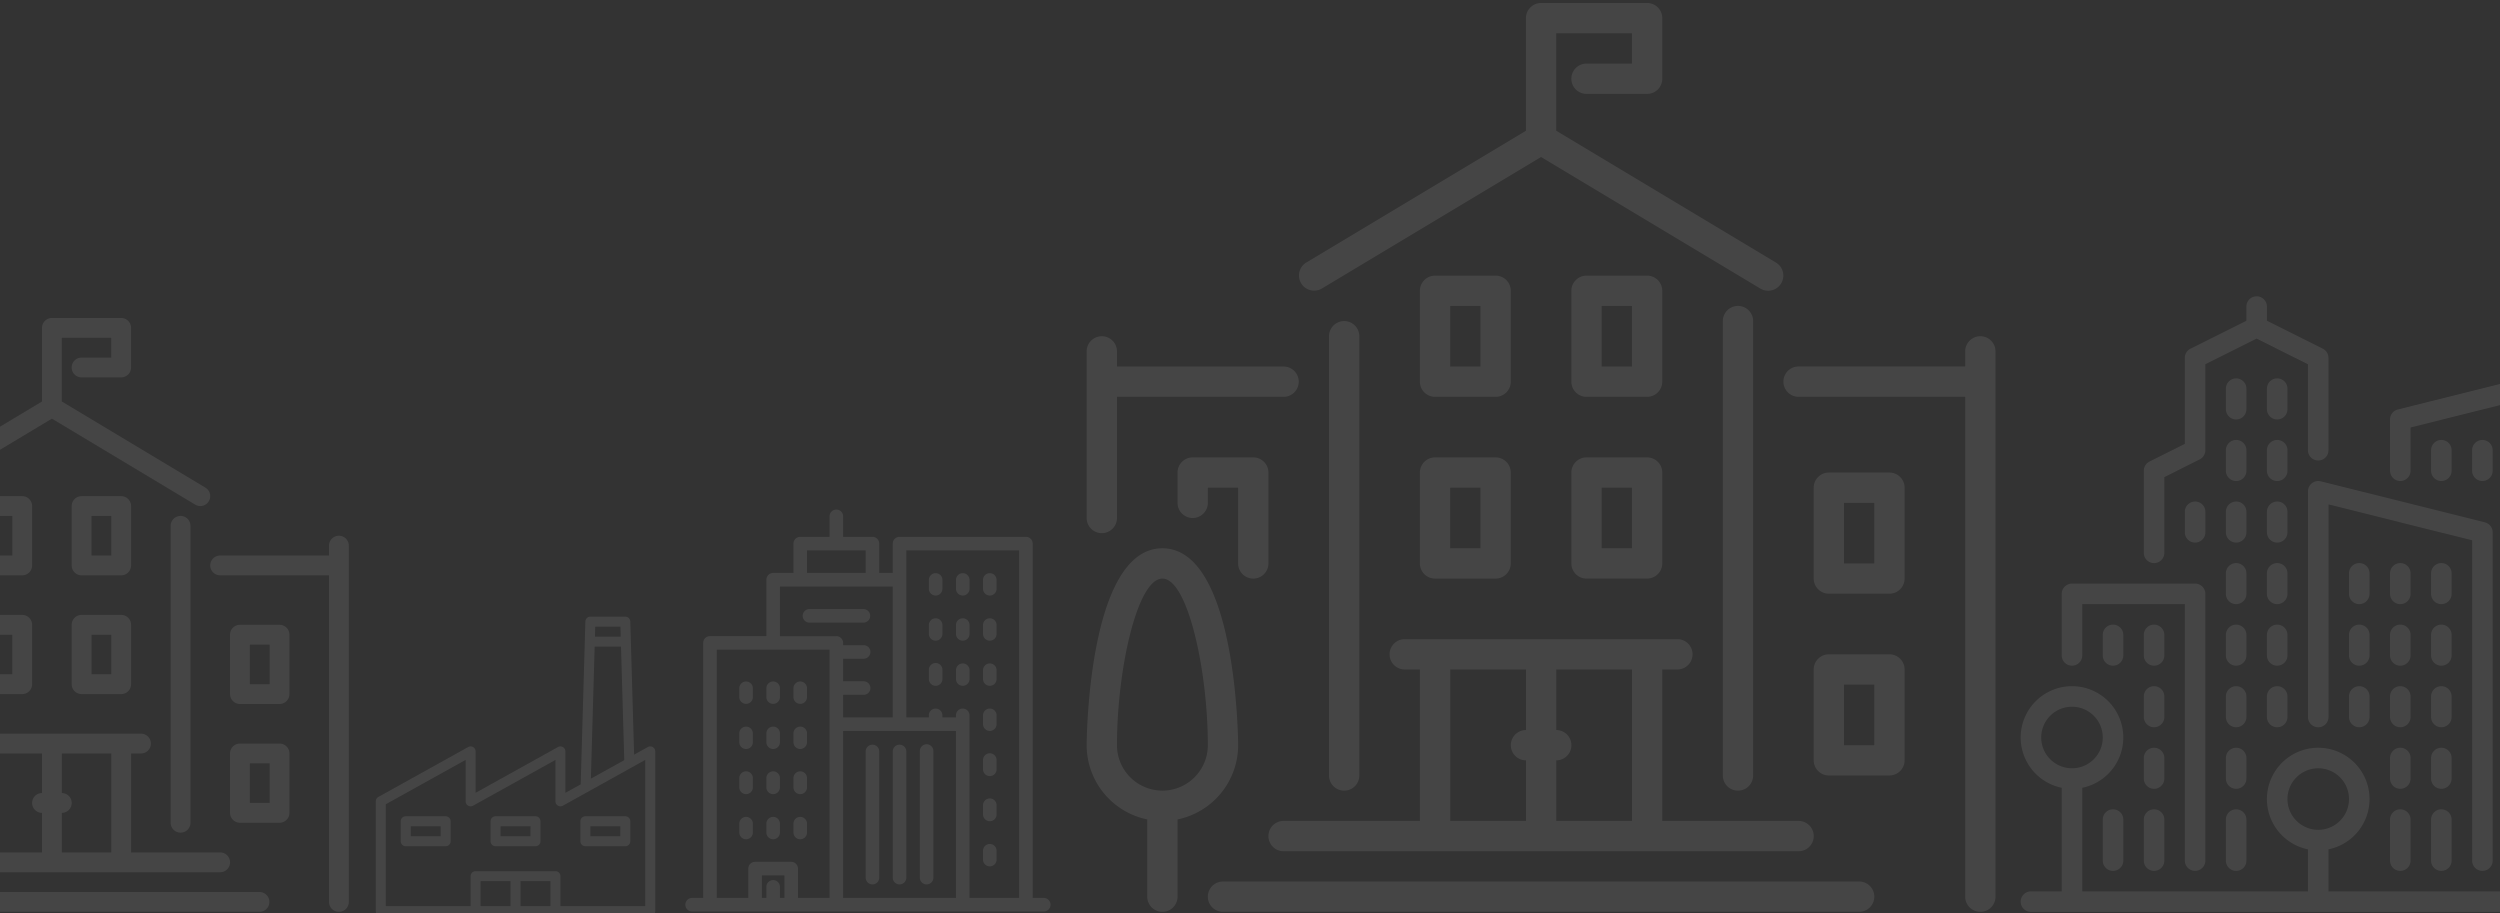 <svg xmlns="http://www.w3.org/2000/svg" xmlns:xlink="http://www.w3.org/1999/xlink" width="375" height="137" viewBox="0 0 375 137">
  <rect x="0" y="0" width="375" height="137" fill="#333333" stroke="none"/>
  <defs>
    <clipPath id="clip-path">
      <rect id="Rectangle_1696" data-name="Rectangle 1696" width="375" height="137" transform="translate(0 619)" fill="#fff" stroke="#707070" stroke-width="1"/>
    </clipPath>
  </defs>
  <g id="mask" transform="translate(0 -619)" clip-path="url(#clip-path)">
    <g id="Group_303" data-name="Group 303" transform="translate(3 89)">
      <g id="university" transform="translate(160 530.45)" opacity="0.09">
        <g id="Group_302" data-name="Group 302" transform="translate(0)">
          <g id="Group_301" data-name="Group 301">
            <path id="Path_861" data-name="Path 861" d="M187.733,271.9A2.273,2.273,0,0,0,190,274.176h9.088a2.273,2.273,0,0,0,2.272-2.272V258.272A2.273,2.273,0,0,0,199.093,256h-9.088a2.273,2.273,0,0,0-2.272,2.272V271.9Zm4.544-11.36h4.544v9.088h-4.544Z" transform="translate(-137.748 -187.839)" fill="#fff"/>
            <path id="Path_862" data-name="Path 862" d="M190.006,171.777h9.088a2.273,2.273,0,0,0,2.272-2.272V155.873a2.273,2.273,0,0,0-2.272-2.272h-9.088a2.273,2.273,0,0,0-2.272,2.272v13.632A2.272,2.272,0,0,0,190.006,171.777Zm2.272-13.632h4.544v9.088h-4.544Z" transform="translate(-137.749 -112.704)" fill="#fff"/>
            <path id="Path_863" data-name="Path 863" d="M122.909,42.844,155.819,23.1,188.73,42.844a2.272,2.272,0,0,0,2.34-3.895L158.091,19.162V4.544h11.36V9.088h-6.816a2.272,2.272,0,1,0,0,4.544h9.088A2.273,2.273,0,0,0,174,11.36V2.272A2.273,2.273,0,0,0,171.723,0h-15.9a2.273,2.273,0,0,0-2.272,2.272v16.89L120.568,38.95a2.272,2.272,0,0,0,2.34,3.894Z" transform="translate(-87.658)" fill="#fff"/>
            <path id="Path_864" data-name="Path 864" d="M62.56,274.177a2.273,2.273,0,0,0,2.272-2.272V258.273A2.273,2.273,0,0,0,62.56,256H53.472a2.273,2.273,0,0,0-2.272,2.272v4.544a2.272,2.272,0,0,0,4.544,0v-2.272h4.544v11.36A2.273,2.273,0,0,0,62.56,274.177Z" transform="translate(-37.568 -187.839)" fill="#fff"/>
            <path id="Path_865" data-name="Path 865" d="M141.078,247.361V181.472a2.272,2.272,0,1,0-4.544,0v65.889a2.272,2.272,0,0,0,4.544,0Z" transform="translate(-100.181 -131.487)" fill="#fff"/>
            <path id="Path_866" data-name="Path 866" d="M104.672,390.21h77.25a2.272,2.272,0,1,0,0-4.544H161.473v-22.72h2.272a2.272,2.272,0,1,0,0-4.544h-40.9a2.272,2.272,0,1,0,0,4.544h2.272v22.72H104.672a2.272,2.272,0,0,0,0,4.544Zm40.9-13.632a2.272,2.272,0,1,0,0-4.544v-9.088h11.36v22.72h-11.36Zm-15.9-13.632h11.36v9.088a2.272,2.272,0,1,0,0,4.544v9.088h-11.36Z" transform="translate(-75.135 -262.976)" fill="#fff"/>
            <path id="Path_867" data-name="Path 867" d="M420.961,366.933h-9.088A2.273,2.273,0,0,0,409.6,369.2v13.632a2.273,2.273,0,0,0,2.272,2.272h9.088a2.273,2.273,0,0,0,2.272-2.272V369.2A2.273,2.273,0,0,0,420.961,366.933Zm-2.272,13.632h-4.544v-9.088h4.544Z" transform="translate(-300.543 -269.235)" fill="#fff"/>
            <path id="Path_868" data-name="Path 868" d="M420.961,264.533h-9.088A2.273,2.273,0,0,0,409.6,266.8v13.632a2.273,2.273,0,0,0,2.272,2.272h9.088a2.273,2.273,0,0,0,2.272-2.272V266.8A2.273,2.273,0,0,0,420.961,264.533Zm-2.272,13.632h-4.544v-9.088h4.544Z" transform="translate(-300.543 -194.1)" fill="#fff"/>
            <path id="Path_869" data-name="Path 869" d="M165.965,494.933H70.539a2.272,2.272,0,0,0,0,4.544h95.426a2.272,2.272,0,0,0,0-4.544Z" transform="translate(-50.091 -363.154)" fill="#fff"/>
            <path id="Path_870" data-name="Path 870" d="M422.071,187.733A2.273,2.273,0,0,0,419.8,190v2.272H394.806a2.272,2.272,0,0,0,0,4.544H419.8V271.8a2.272,2.272,0,0,0,4.544,0V190A2.273,2.273,0,0,0,422.071,187.733Z" transform="translate(-288.02 -137.748)" fill="#fff"/>
            <path id="Path_871" data-name="Path 871" d="M273.067,271.9a2.273,2.273,0,0,0,2.272,2.272h9.088A2.273,2.273,0,0,0,286.7,271.9V258.272A2.273,2.273,0,0,0,284.427,256h-9.088a2.273,2.273,0,0,0-2.272,2.272Zm4.544-11.36h4.544v9.088h-4.544Z" transform="translate(-200.361 -187.839)" fill="#fff"/>
            <path id="Path_872" data-name="Path 872" d="M22.72,336.737c0-.3-.129-29.537-11.36-29.537S0,336.441,0,336.737a11.38,11.38,0,0,0,9.088,11.131v11.59a2.272,2.272,0,0,0,4.544,0v-11.59A11.38,11.38,0,0,0,22.72,336.737Zm-11.36,6.816a6.825,6.825,0,0,1-6.816-6.816c0-11.319,3.04-24.993,6.816-24.993s6.816,13.673,6.816,24.993A6.825,6.825,0,0,1,11.36,343.553Z" transform="translate(0 -225.406)" fill="#fff"/>
            <path id="Path_873" data-name="Path 873" d="M362.945,241.1V172.939a2.272,2.272,0,0,0-4.544,0V241.1a2.272,2.272,0,0,0,4.544,0Z" transform="translate(-262.975 -125.226)" fill="#fff"/>
            <path id="Path_874" data-name="Path 874" d="M275.339,171.777h9.088a2.273,2.273,0,0,0,2.272-2.272V155.873a2.273,2.273,0,0,0-2.272-2.272h-9.088a2.273,2.273,0,0,0-2.272,2.272v13.632A2.273,2.273,0,0,0,275.339,171.777Zm2.272-13.632h4.544v9.088h-4.544Z" transform="translate(-200.361 -112.704)" fill="#fff"/>
            <path id="Path_875" data-name="Path 875" d="M2.272,217.271A2.273,2.273,0,0,0,4.544,215V196.823H29.537a2.272,2.272,0,1,0,0-4.544H4.544v-2.272a2.272,2.272,0,0,0-4.544,0V215A2.273,2.273,0,0,0,2.272,217.271Z" transform="translate(0 -137.749)" fill="#fff"/>
          </g>
        </g>
      </g>
      <g id="university-2" data-name="university" transform="translate(-39.749 577.701)" opacity="0.09">
        <g id="Group_302-2" data-name="Group 302" transform="translate(0)">
          <g id="Group_301-2" data-name="Group 301">
            <path id="Path_861-2" data-name="Path 861" d="M187.733,266.392a1.485,1.485,0,0,0,1.484,1.484h5.938a1.485,1.485,0,0,0,1.484-1.484v-8.907A1.485,1.485,0,0,0,195.156,256h-5.938a1.485,1.485,0,0,0-1.484,1.484v8.907Zm2.969-7.423h2.969v5.938H190.7Z" transform="translate(-155.073 -211.464)" fill="#fff"/>
            <path id="Path_862-2" data-name="Path 862" d="M189.219,165.477h5.938a1.485,1.485,0,0,0,1.484-1.484v-8.907a1.485,1.485,0,0,0-1.484-1.484h-5.938a1.485,1.485,0,0,0-1.484,1.484v8.907A1.485,1.485,0,0,0,189.219,165.477Zm1.484-8.907h2.969v5.938H190.7Z" transform="translate(-155.074 -126.879)" fill="#fff"/>
            <path id="Path_863-2" data-name="Path 863" d="M121.715,27.994l21.5-12.9,21.5,12.9a1.484,1.484,0,0,0,1.529-2.545L144.7,12.52V2.969h7.423V5.938h-4.454a1.484,1.484,0,0,0,0,2.969h5.938a1.485,1.485,0,0,0,1.484-1.484V1.484A1.485,1.485,0,0,0,153.61,0H143.219a1.485,1.485,0,0,0-1.484,1.484V12.52L120.186,25.449a1.484,1.484,0,0,0,1.529,2.544Z" transform="translate(-98.683)" fill="#fff"/>
            <path id="Path_864-2" data-name="Path 864" d="M58.623,267.877a1.485,1.485,0,0,0,1.484-1.484v-8.907A1.485,1.485,0,0,0,58.623,256H52.684a1.485,1.485,0,0,0-1.484,1.484v2.969a1.484,1.484,0,0,0,2.969,0V258.97h2.969v7.423A1.485,1.485,0,0,0,58.623,267.877Z" transform="translate(-42.293 -211.465)" fill="#fff"/>
            <path id="Path_865-2" data-name="Path 865" d="M139.5,223.736V180.685a1.484,1.484,0,1,0-2.969,0v43.051a1.484,1.484,0,0,0,2.969,0Z" transform="translate(-112.781 -148.025)" fill="#fff"/>
            <path id="Path_866-2" data-name="Path 866" d="M103.884,379.185h50.474a1.484,1.484,0,1,0,0-2.969H141V361.371h1.484a1.484,1.484,0,0,0,0-2.969H115.761a1.484,1.484,0,1,0,0,2.969h1.484v14.845H103.884a1.485,1.485,0,0,0,0,2.969Zm26.722-8.907a1.484,1.484,0,1,0,0-2.969v-5.938h7.423v14.845h-7.423Zm-10.392-8.907h7.423v5.938a1.484,1.484,0,1,0,0,2.969v5.938h-7.423Z" transform="translate(-84.586 -296.051)" fill="#fff"/>
            <path id="Path_867-2" data-name="Path 867" d="M417.023,366.933h-5.938a1.485,1.485,0,0,0-1.484,1.484v8.907a1.485,1.485,0,0,0,1.484,1.484h5.938a1.485,1.485,0,0,0,1.485-1.484v-8.907A1.485,1.485,0,0,0,417.023,366.933Zm-1.484,8.907H412.57V369.9h2.969Z" transform="translate(-338.344 -303.098)" fill="#fff"/>
            <path id="Path_868-2" data-name="Path 868" d="M417.023,264.533h-5.938a1.485,1.485,0,0,0-1.484,1.484v8.907a1.485,1.485,0,0,0,1.484,1.484h5.938a1.485,1.485,0,0,0,1.485-1.484v-8.907A1.485,1.485,0,0,0,417.023,264.533Zm-1.484,8.907H412.57V267.5h2.969Z" transform="translate(-338.344 -218.513)" fill="#fff"/>
            <path id="Path_869-2" data-name="Path 869" d="M132.1,494.933H69.751a1.485,1.485,0,0,0,0,2.969H132.1a1.485,1.485,0,0,0,0-2.969Z" transform="translate(-56.391 -408.83)" fill="#fff"/>
            <path id="Path_870-2" data-name="Path 870" d="M411.833,187.733a1.485,1.485,0,0,0-1.485,1.484V190.7h-16.33a1.484,1.484,0,0,0,0,2.969h16.33V242.66a1.484,1.484,0,0,0,2.969,0V189.217A1.485,1.485,0,0,0,411.833,187.733Z" transform="translate(-324.246 -155.073)" fill="#fff"/>
            <path id="Path_871-2" data-name="Path 871" d="M273.067,266.392a1.485,1.485,0,0,0,1.484,1.484h5.938a1.485,1.485,0,0,0,1.484-1.484v-8.907A1.485,1.485,0,0,0,280.489,256h-5.938a1.485,1.485,0,0,0-1.484,1.484Zm2.969-7.423h2.969v5.938h-2.969Z" transform="translate(-225.562 -211.464)" fill="#fff"/>
            <path id="Path_872-2" data-name="Path 872" d="M14.845,326.5c0-.193-.085-19.3-7.423-19.3S0,326.306,0,326.5a7.435,7.435,0,0,0,5.938,7.273v7.573a1.484,1.484,0,0,0,2.969,0v-7.573A7.435,7.435,0,0,0,14.845,326.5Zm-7.423,4.454A4.459,4.459,0,0,1,2.969,326.5c0-7.4,1.986-16.33,4.454-16.33s4.454,8.934,4.454,16.33A4.459,4.459,0,0,1,7.423,330.952Z" transform="translate(0 -253.757)" fill="#fff"/>
            <path id="Path_873-2" data-name="Path 873" d="M361.37,216.687V172.151a1.484,1.484,0,0,0-2.969,0v44.536a1.484,1.484,0,0,0,2.969,0Z" transform="translate(-296.051 -140.976)" fill="#fff"/>
            <path id="Path_874-2" data-name="Path 874" d="M274.551,165.477h5.938a1.485,1.485,0,0,0,1.484-1.484v-8.907a1.485,1.485,0,0,0-1.484-1.484h-5.938a1.485,1.485,0,0,0-1.484,1.484v8.907A1.485,1.485,0,0,0,274.551,165.477Zm1.484-8.907h2.969v5.938h-2.969Z" transform="translate(-225.562 -126.879)" fill="#fff"/>
            <path id="Path_875-2" data-name="Path 875" d="M1.484,207.034a1.485,1.485,0,0,0,1.484-1.484V193.673H19.3a1.484,1.484,0,0,0,0-2.969H2.969v-1.484a1.485,1.485,0,0,0-2.969,0v16.33A1.485,1.485,0,0,0,1.484,207.034Z" transform="translate(0 -155.075)" fill="#fff"/>
          </g>
        </g>
      </g>
      <g id="cityscape" transform="translate(300.104 574.449)" opacity="0.09">
        <g id="Group_290" data-name="Group 290" transform="translate(0)">
          <g id="Group_289" data-name="Group 289">
            <path id="Path_780" data-name="Path 780" d="M310.279,325.806a1.539,1.539,0,1,0-3.078,0v3.078a1.539,1.539,0,1,0,3.078,0Z" transform="translate(-251.798 -265.786)" fill="#fff"/>
            <path id="Path_781" data-name="Path 781" d="M308.739,426.667a1.54,1.54,0,0,0-1.539,1.539v6.156a1.539,1.539,0,0,0,3.078,0v-6.156A1.539,1.539,0,0,0,308.739,426.667Z" transform="translate(-251.797 -349.718)" fill="#fff"/>
            <path id="Path_782" data-name="Path 782" d="M344.412,223.406a1.539,1.539,0,0,0-3.078,0v3.078a1.539,1.539,0,1,0,3.078,0Z" transform="translate(-279.775 -181.853)" fill="#fff"/>
            <path id="Path_783" data-name="Path 783" d="M310.279,274.606a1.539,1.539,0,1,0-3.078,0v3.078a1.539,1.539,0,1,0,3.078,0Z" transform="translate(-251.798 -223.82)" fill="#fff"/>
            <path id="Path_784" data-name="Path 784" d="M310.278,377.006a1.539,1.539,0,0,0-3.078,0v3.078a1.539,1.539,0,0,0,3.078,0v-3.078Z" transform="translate(-251.797 -307.752)" fill="#fff"/>
            <path id="Path_785" data-name="Path 785" d="M344.412,274.606a1.539,1.539,0,1,0-3.078,0v3.078a1.539,1.539,0,1,0,3.078,0Z" transform="translate(-279.775 -223.82)" fill="#fff"/>
            <path id="Path_786" data-name="Path 786" d="M276.145,223.406a1.539,1.539,0,0,0-3.078,0v3.078a1.539,1.539,0,1,0,3.078,0Z" transform="translate(-223.82 -181.853)" fill="#fff"/>
            <path id="Path_787" data-name="Path 787" d="M310.279,223.406a1.539,1.539,0,1,0-3.078,0v3.078a1.539,1.539,0,1,0,3.078,0Z" transform="translate(-251.798 -181.853)" fill="#fff"/>
            <path id="Path_788" data-name="Path 788" d="M344.412,124.084v-3.078a1.539,1.539,0,0,0-3.078,0v3.078a1.539,1.539,0,1,0,3.078,0Z" transform="translate(-279.775 -97.921)" fill="#fff"/>
            <path id="Path_789" data-name="Path 789" d="M276.145,274.606a1.539,1.539,0,1,0-3.078,0v3.078a1.539,1.539,0,1,0,3.078,0Z" transform="translate(-223.82 -223.82)" fill="#fff"/>
            <path id="Path_790" data-name="Path 790" d="M378.545,121.006a1.539,1.539,0,0,0-3.078,0v3.078a1.539,1.539,0,1,0,3.078,0Z" transform="translate(-307.752 -97.921)" fill="#fff"/>
            <path id="Path_791" data-name="Path 791" d="M274.606,324.267a1.539,1.539,0,0,0-1.539,1.539v3.078a1.539,1.539,0,0,0,3.078,0v-3.078A1.539,1.539,0,0,0,274.606,324.267Z" transform="translate(-223.82 -265.786)" fill="#fff"/>
            <path id="Path_792" data-name="Path 792" d="M412.678,377.006a1.539,1.539,0,0,0-3.078,0v3.078a1.539,1.539,0,0,0,3.078,0v-3.078Z" transform="translate(-335.729 -307.752)" fill="#fff"/>
            <path id="Path_793" data-name="Path 793" d="M411.139,426.667a1.54,1.54,0,0,0-1.539,1.539v6.156a1.539,1.539,0,0,0,3.078,0v-6.156A1.539,1.539,0,0,0,411.139,426.667Z" transform="translate(-335.729 -349.718)" fill="#fff"/>
            <path id="Path_794" data-name="Path 794" d="M445.273,324.267a1.54,1.54,0,0,0-1.539,1.539v3.078a1.539,1.539,0,0,0,3.078,0v-3.078A1.539,1.539,0,0,0,445.273,324.267Z" transform="translate(-363.707 -265.786)" fill="#fff"/>
            <path id="Path_795" data-name="Path 795" d="M308.739,69.668a1.54,1.54,0,0,0,1.539-1.539V61.636l15.39-3.848v25.73a1.542,1.542,0,0,0,1,1.442L337.98,89.2v15.862a1.539,1.539,0,1,0,3.078,0V88.136a1.542,1.542,0,0,0-1-1.442l-11.313-4.241V52.739a1.539,1.539,0,0,0-3.078,0v1.876l-17.3,4.326a1.538,1.538,0,0,0-1.165,1.493v7.695A1.54,1.54,0,0,0,308.739,69.668Z" transform="translate(-251.797 -41.966)" fill="#fff"/>
            <path id="Path_796" data-name="Path 796" d="M446.812,274.606a1.539,1.539,0,0,0-3.078,0v3.078a1.539,1.539,0,0,0,3.078,0Z" transform="translate(-363.707 -223.82)" fill="#fff"/>
            <path id="Path_797" data-name="Path 797" d="M412.679,274.606a1.539,1.539,0,1,0-3.078,0v3.078a1.539,1.539,0,1,0,3.078,0Z" transform="translate(-335.73 -223.82)" fill="#fff"/>
            <path id="Path_798" data-name="Path 798" d="M344.412,377.006a1.539,1.539,0,0,0-3.078,0v3.078a1.539,1.539,0,0,0,3.078,0Z" transform="translate(-279.775 -307.752)" fill="#fff"/>
            <path id="Path_799" data-name="Path 799" d="M412.679,325.806a1.539,1.539,0,0,0-3.078,0v3.078a1.539,1.539,0,0,0,3.078,0Z" transform="translate(-335.73 -265.786)" fill="#fff"/>
            <path id="Path_800" data-name="Path 800" d="M342.873,426.667a1.54,1.54,0,0,0-1.539,1.539v6.156a1.539,1.539,0,0,0,3.078,0v-6.156A1.54,1.54,0,0,0,342.873,426.667Z" transform="translate(-279.775 -349.718)" fill="#fff"/>
            <path id="Path_801" data-name="Path 801" d="M344.412,325.806a1.539,1.539,0,0,0-3.078,0v3.078a1.539,1.539,0,0,0,3.078,0Z" transform="translate(-279.775 -265.786)" fill="#fff"/>
            <path id="Path_802" data-name="Path 802" d="M265.1,212.082a1.54,1.54,0,0,0,1.539-1.539V161.3a1.539,1.539,0,0,0-1.165-1.493l-24.624-6.156a1.54,1.54,0,0,0-1.913,1.493V189a1.539,1.539,0,0,0,3.078,0V157.111l21.546,5.386v48.045A1.54,1.54,0,0,0,265.1,212.082Z" transform="translate(-195.842 -125.899)" fill="#fff"/>
            <path id="Path_803" data-name="Path 803" d="M173.745,172.206a1.539,1.539,0,1,0-3.078,0v3.078a1.539,1.539,0,0,0,3.078,0Z" transform="translate(-139.887 -139.887)" fill="#fff"/>
            <path id="Path_804" data-name="Path 804" d="M173.745,121.006a1.539,1.539,0,0,0-3.078,0v3.078a1.539,1.539,0,1,0,3.078,0Z" transform="translate(-139.887 -97.921)" fill="#fff"/>
            <path id="Path_805" data-name="Path 805" d="M105.478,377.006a1.539,1.539,0,0,0-3.078,0v3.078a1.539,1.539,0,0,0,3.078,0v-3.078Z" transform="translate(-83.932 -307.752)" fill="#fff"/>
            <path id="Path_806" data-name="Path 806" d="M35.672,251.246a1.539,1.539,0,0,0,1.539-1.539v-7.7H52.6v38.474a1.539,1.539,0,0,0,3.078,0V240.473a1.54,1.54,0,0,0-1.539-1.539H35.672a1.54,1.54,0,0,0-1.539,1.539v9.234A1.54,1.54,0,0,0,35.672,251.246Z" transform="translate(-27.977 -195.842)" fill="#fff"/>
            <path id="Path_807" data-name="Path 807" d="M136.533,172.206v3.078a1.539,1.539,0,0,0,3.078,0v-3.078a1.539,1.539,0,1,0-3.078,0Z" transform="translate(-111.909 -139.887)" fill="#fff"/>
            <path id="Path_808" data-name="Path 808" d="M173.745,69.806a1.539,1.539,0,1,0-3.078,0v3.078a1.539,1.539,0,0,0,3.078,0Z" transform="translate(-139.887 -55.955)" fill="#fff"/>
            <path id="Path_809" data-name="Path 809" d="M103.939,426.667a1.54,1.54,0,0,0-1.539,1.539v6.156a1.539,1.539,0,0,0,3.078,0v-6.156A1.539,1.539,0,0,0,103.939,426.667Z" transform="translate(-83.932 -349.718)" fill="#fff"/>
            <path id="Path_810" data-name="Path 810" d="M90.8,355.046H87.722v-9.452a6.156,6.156,0,1,0-3.078,0v9.452H46.169v-6.311a7.695,7.695,0,1,0-3.078,0v6.311H9.234V339.5a7.695,7.695,0,1,0-3.078,0v15.545H1.539a1.539,1.539,0,0,0,0,3.078H90.8a1.539,1.539,0,0,0,0-3.078ZM3.078,331.961a4.617,4.617,0,1,1,4.617,4.617A4.623,4.623,0,0,1,3.078,331.961Zm36.936,9.234a4.617,4.617,0,1,1,4.617,4.617A4.623,4.623,0,0,1,40.014,341.195ZM83.1,339.656a3.078,3.078,0,1,1,3.078,3.078A3.081,3.081,0,0,1,83.1,339.656Z" transform="translate(0 -265.785)" fill="#fff"/>
            <path id="Path_811" data-name="Path 811" d="M68.267,428.206v6.156a1.539,1.539,0,0,0,3.078,0v-6.156a1.539,1.539,0,1,0-3.078,0Z" transform="translate(-55.955 -349.718)" fill="#fff"/>
            <path id="Path_812" data-name="Path 812" d="M105.479,274.606a1.539,1.539,0,1,0-3.078,0v3.078a1.539,1.539,0,1,0,3.078,0Z" transform="translate(-83.933 -223.82)" fill="#fff"/>
            <path id="Path_813" data-name="Path 813" d="M105.479,325.806a1.539,1.539,0,0,0-3.078,0v3.078a1.539,1.539,0,0,0,3.078,0Z" transform="translate(-83.933 -265.786)" fill="#fff"/>
            <path id="Path_814" data-name="Path 814" d="M68.267,274.606v3.078a1.539,1.539,0,1,0,3.078,0v-3.078a1.539,1.539,0,1,0-3.078,0Z" transform="translate(-55.955 -223.82)" fill="#fff"/>
            <path id="Path_815" data-name="Path 815" d="M173.745,325.806a1.539,1.539,0,0,0-3.078,0v3.078a1.539,1.539,0,0,0,3.078,0Z" transform="translate(-139.887 -265.786)" fill="#fff"/>
            <path id="Path_816" data-name="Path 816" d="M207.879,223.406a1.539,1.539,0,0,0-3.078,0v3.078a1.539,1.539,0,1,0,3.078,0Z" transform="translate(-167.865 -181.853)" fill="#fff"/>
            <path id="Path_817" data-name="Path 817" d="M207.879,172.206a1.539,1.539,0,0,0-3.078,0v3.078a1.539,1.539,0,0,0,3.078,0Z" transform="translate(-167.865 -139.887)" fill="#fff"/>
            <path id="Path_818" data-name="Path 818" d="M207.879,274.606a1.539,1.539,0,1,0-3.078,0v3.078a1.539,1.539,0,1,0,3.078,0Z" transform="translate(-167.865 -223.82)" fill="#fff"/>
            <path id="Path_819" data-name="Path 819" d="M206.339,324.267a1.539,1.539,0,0,0-1.539,1.539v3.078a1.539,1.539,0,0,0,3.078,0v-3.078A1.539,1.539,0,0,0,206.339,324.267Z" transform="translate(-167.864 -265.786)" fill="#fff"/>
            <path id="Path_820" data-name="Path 820" d="M207.879,121.006a1.539,1.539,0,0,0-3.078,0v3.078a1.539,1.539,0,0,0,3.078,0Z" transform="translate(-167.865 -97.921)" fill="#fff"/>
            <path id="Path_821" data-name="Path 821" d="M173.745,377.006a1.539,1.539,0,0,0-3.078,0v3.078a1.539,1.539,0,0,0,3.078,0Z" transform="translate(-139.887 -307.752)" fill="#fff"/>
            <path id="Path_822" data-name="Path 822" d="M103.94,40.014a1.54,1.54,0,0,0,1.539-1.539V27.114l5.3-2.652a1.541,1.541,0,0,0,.851-1.377v-12.9l7.695-3.847,7.695,3.847v12.9a1.539,1.539,0,0,0,3.078,0V9.234a1.54,1.54,0,0,0-.851-1.377l-8.383-4.191V1.539a1.539,1.539,0,1,0-3.078,0V3.666l-8.383,4.191a1.541,1.541,0,0,0-.851,1.377v12.9l-5.3,2.652a1.541,1.541,0,0,0-.851,1.377V38.474A1.539,1.539,0,0,0,103.94,40.014Z" transform="translate(-83.933)" fill="#fff"/>
            <path id="Path_823" data-name="Path 823" d="M173.745,274.606a1.539,1.539,0,1,0-3.078,0v3.078a1.539,1.539,0,1,0,3.078,0Z" transform="translate(-139.887 -223.82)" fill="#fff"/>
            <path id="Path_824" data-name="Path 824" d="M172.206,426.667a1.54,1.54,0,0,0-1.539,1.539v6.156a1.539,1.539,0,0,0,3.078,0v-6.156A1.54,1.54,0,0,0,172.206,426.667Z" transform="translate(-139.887 -349.718)" fill="#fff"/>
            <path id="Path_825" data-name="Path 825" d="M207.879,69.806a1.539,1.539,0,1,0-3.078,0v3.078a1.539,1.539,0,0,0,3.078,0Z" transform="translate(-167.865 -55.955)" fill="#fff"/>
            <path id="Path_826" data-name="Path 826" d="M173.745,223.406a1.539,1.539,0,0,0-3.078,0v3.078a1.539,1.539,0,1,0,3.078,0Z" transform="translate(-139.887 -181.853)" fill="#fff"/>
          </g>
        </g>
      </g>
      <g id="skyline" transform="translate(99.77 606.465)" opacity="0.09">
        <g id="Group_300" data-name="Group 300" transform="translate(0)">
          <g id="Group_299" data-name="Group 299">
            <path id="Path_831" data-name="Path 831" d="M76.836,58.226H75.144V5.078a1.015,1.015,0,0,0-1.016-1.016H55.171a1.015,1.015,0,0,0-1.016,1.016v4.4H52.124v-4.4a1.015,1.015,0,0,0-1.016-1.016h-4.4V1.016a1.016,1.016,0,1,0-2.031,0V4.062h-4.4A1.015,1.015,0,0,0,39.26,5.078v4.4H36.214A1.015,1.015,0,0,0,35.2,10.494v8.463H26.735a1.015,1.015,0,0,0-1.016,1.016V58.226H24.027a1.016,1.016,0,0,0,0,2.031h52.81a1.016,1.016,0,0,0,0-2.031ZM41.291,6.093h8.8V9.479h-8.8ZM37.906,58.226h-.677V56.533a1.016,1.016,0,0,0-2.031,0v1.693h-.677V54.841h3.385Zm6.77-26.066V58.226H39.937v-4.4a1.016,1.016,0,0,0-1.016-1.016H33.505a1.015,1.015,0,0,0-1.016,1.016v4.4H27.75V20.988H44.676Zm1.016-13.2H37.229V11.51H54.155V31.144H46.708V27.759h3.047a1.016,1.016,0,1,0,0-2.031H46.708V22.343h3.047a1.016,1.016,0,1,0,0-2.031H46.708v-.338A1.016,1.016,0,0,0,45.692,18.957ZM63.634,58.226H46.708V33.175H63.634Zm9.479,0H65.665V30.805a1.016,1.016,0,0,0-2.031,0v.338H61.6v-.338a1.016,1.016,0,0,0-2.031,0v.338H56.186V6.093H73.113V58.226Z" transform="translate(-23.011)" fill="#fff"/>
            <path id="Path_832" data-name="Path 832" d="M254.14,320.137a1.016,1.016,0,0,0,1.016-1.016V300.165a1.016,1.016,0,0,0-2.031,0v18.957A1.015,1.015,0,0,0,254.14,320.137Z" transform="translate(-226.042 -263.942)" fill="#fff"/>
            <path id="Path_833" data-name="Path 833" d="M288.657,320.137a1.016,1.016,0,0,0,1.016-1.016V300.165a1.016,1.016,0,0,0-2.031,0v18.957A1.015,1.015,0,0,0,288.657,320.137Z" transform="translate(-256.497 -263.942)" fill="#fff"/>
            <path id="Path_834" data-name="Path 834" d="M323.173,320.137a1.016,1.016,0,0,0,1.016-1.016V300.165a1.016,1.016,0,1,0-2.031,0v18.957A1.015,1.015,0,0,0,323.173,320.137Z" transform="translate(-286.951 -263.942)" fill="#fff"/>
            <path id="Path_835" data-name="Path 835" d="M334.679,83.925a1.015,1.015,0,0,0,1.016-1.016V81.556a1.016,1.016,0,0,0-2.031,0V82.91A1.015,1.015,0,0,0,334.679,83.925Z" transform="translate(-297.102 -71.061)" fill="#fff"/>
            <path id="Path_836" data-name="Path 836" d="M369.2,83.925a1.015,1.015,0,0,0,1.016-1.016V81.556a1.016,1.016,0,0,0-2.031,0V82.91A1.015,1.015,0,0,0,369.2,83.925Z" transform="translate(-327.557 -71.061)" fill="#fff"/>
            <path id="Path_837" data-name="Path 837" d="M403.713,83.925a1.015,1.015,0,0,0,1.016-1.016V81.556a1.016,1.016,0,0,0-2.031,0V82.91A1.015,1.015,0,0,0,403.713,83.925Z" transform="translate(-358.012 -71.061)" fill="#fff"/>
            <path id="Path_838" data-name="Path 838" d="M334.679,141.452a1.015,1.015,0,0,0,1.016-1.016v-1.354a1.016,1.016,0,0,0-2.031,0v1.354A1.015,1.015,0,0,0,334.679,141.452Z" transform="translate(-297.102 -121.818)" fill="#fff"/>
            <path id="Path_839" data-name="Path 839" d="M369.2,141.452a1.015,1.015,0,0,0,1.016-1.016v-1.354a1.016,1.016,0,0,0-2.031,0v1.354A1.015,1.015,0,0,0,369.2,141.452Z" transform="translate(-327.557 -121.818)" fill="#fff"/>
            <path id="Path_840" data-name="Path 840" d="M403.713,141.452a1.015,1.015,0,0,0,1.016-1.016v-1.354a1.016,1.016,0,0,0-2.031,0v1.354A1.015,1.015,0,0,0,403.713,141.452Z" transform="translate(-358.012 -121.818)" fill="#fff"/>
            <path id="Path_841" data-name="Path 841" d="M334.679,198.981a1.015,1.015,0,0,0,1.016-1.016v-1.354a1.016,1.016,0,1,0-2.031,0v1.354A1.016,1.016,0,0,0,334.679,198.981Z" transform="translate(-297.102 -172.576)" fill="#fff"/>
            <path id="Path_842" data-name="Path 842" d="M369.2,198.981a1.015,1.015,0,0,0,1.016-1.016v-1.354a1.016,1.016,0,0,0-2.031,0v1.354A1.016,1.016,0,0,0,369.2,198.981Z" transform="translate(-327.557 -172.576)" fill="#fff"/>
            <path id="Path_843" data-name="Path 843" d="M403.713,198.981a1.015,1.015,0,0,0,1.016-1.016v-1.354a1.016,1.016,0,0,0-2.031,0v1.354A1.016,1.016,0,0,0,403.713,198.981Z" transform="translate(-358.012 -172.576)" fill="#fff"/>
            <path id="Path_844" data-name="Path 844" d="M93.061,221.992a1.015,1.015,0,0,0,1.016-1.016v-1.354a1.016,1.016,0,0,0-2.031,0v1.354A1.016,1.016,0,0,0,93.061,221.992Z" transform="translate(-83.92 -192.879)" fill="#fff"/>
            <path id="Path_845" data-name="Path 845" d="M127.578,221.992a1.015,1.015,0,0,0,1.016-1.016v-1.354a1.016,1.016,0,0,0-2.031,0v1.354A1.015,1.015,0,0,0,127.578,221.992Z" transform="translate(-114.375 -192.879)" fill="#fff"/>
            <path id="Path_846" data-name="Path 846" d="M162.095,221.992a1.015,1.015,0,0,0,1.016-1.016v-1.354a1.016,1.016,0,0,0-2.031,0v1.354A1.015,1.015,0,0,0,162.095,221.992Z" transform="translate(-144.83 -192.879)" fill="#fff"/>
            <path id="Path_847" data-name="Path 847" d="M93.061,279.52a1.015,1.015,0,0,0,1.016-1.016v-1.354a1.016,1.016,0,0,0-2.031,0V278.5A1.016,1.016,0,0,0,93.061,279.52Z" transform="translate(-83.92 -243.637)" fill="#fff"/>
            <path id="Path_848" data-name="Path 848" d="M127.578,279.52a1.015,1.015,0,0,0,1.016-1.016v-1.354a1.016,1.016,0,0,0-2.031,0V278.5A1.015,1.015,0,0,0,127.578,279.52Z" transform="translate(-114.375 -243.637)" fill="#fff"/>
            <path id="Path_849" data-name="Path 849" d="M162.095,279.52a1.015,1.015,0,0,0,1.016-1.016v-1.354a1.016,1.016,0,0,0-2.031,0V278.5A1.015,1.015,0,0,0,162.095,279.52Z" transform="translate(-144.83 -243.637)" fill="#fff"/>
            <path id="Path_850" data-name="Path 850" d="M93.061,337.048a1.015,1.015,0,0,0,1.016-1.016v-1.354a1.016,1.016,0,1,0-2.031,0v1.354A1.016,1.016,0,0,0,93.061,337.048Z" transform="translate(-83.92 -294.394)" fill="#fff"/>
            <path id="Path_851" data-name="Path 851" d="M127.578,337.048a1.015,1.015,0,0,0,1.016-1.016v-1.354a1.016,1.016,0,1,0-2.031,0v1.354A1.015,1.015,0,0,0,127.578,337.048Z" transform="translate(-114.375 -294.394)" fill="#fff"/>
            <path id="Path_852" data-name="Path 852" d="M162.095,337.048a1.015,1.015,0,0,0,1.016-1.016v-1.354a1.016,1.016,0,1,0-2.031,0v1.354A1.015,1.015,0,0,0,162.095,337.048Z" transform="translate(-144.83 -294.394)" fill="#fff"/>
            <path id="Path_853" data-name="Path 853" d="M93.061,394.576a1.015,1.015,0,0,0,1.016-1.016v-1.354a1.016,1.016,0,0,0-2.031,0v1.354A1.015,1.015,0,0,0,93.061,394.576Z" transform="translate(-83.92 -345.152)" fill="#fff"/>
            <path id="Path_854" data-name="Path 854" d="M127.578,394.576a1.015,1.015,0,0,0,1.016-1.016v-1.354a1.016,1.016,0,0,0-2.031,0v1.354A1.015,1.015,0,0,0,127.578,394.576Z" transform="translate(-114.375 -345.152)" fill="#fff"/>
            <path id="Path_855" data-name="Path 855" d="M162.095,394.576a1.015,1.015,0,0,0,1.016-1.016v-1.354a1.016,1.016,0,0,0-2.031,0v1.354A1.015,1.015,0,0,0,162.095,394.576Z" transform="translate(-144.83 -345.152)" fill="#fff"/>
            <path id="Path_856" data-name="Path 856" d="M403.713,256.509a1.015,1.015,0,0,0,1.016-1.016V254.14a1.016,1.016,0,0,0-2.031,0v1.354A1.016,1.016,0,0,0,403.713,256.509Z" transform="translate(-358.012 -223.334)" fill="#fff"/>
            <path id="Path_857" data-name="Path 857" d="M403.713,314.037a1.015,1.015,0,0,0,1.016-1.016v-1.354a1.016,1.016,0,1,0-2.031,0v1.354A1.016,1.016,0,0,0,403.713,314.037Z" transform="translate(-358.012 -274.091)" fill="#fff"/>
            <path id="Path_858" data-name="Path 858" d="M403.713,371.565a1.015,1.015,0,0,0,1.016-1.016V369.2a1.016,1.016,0,1,0-2.031,0v1.354A1.016,1.016,0,0,0,403.713,371.565Z" transform="translate(-358.012 -324.849)" fill="#fff"/>
            <path id="Path_859" data-name="Path 859" d="M403.713,429.093a1.015,1.015,0,0,0,1.016-1.016v-1.354a1.016,1.016,0,0,0-2.031,0v1.354A1.016,1.016,0,0,0,403.713,429.093Z" transform="translate(-358.012 -375.607)" fill="#fff"/>
            <path id="Path_860" data-name="Path 860" d="M182.74,127.578a1.016,1.016,0,0,0-1.016-1.016H173.6a1.016,1.016,0,0,0,0,2.031h8.125A1.015,1.015,0,0,0,182.74,127.578Z" transform="translate(-154.981 -111.667)" fill="#fff"/>
          </g>
        </g>
      </g>
      <g id="factory" transform="translate(53.368 622.5)" opacity="0.09">
        <g id="Group_292" data-name="Group 292" transform="translate(0 0)">
          <g id="Group_291" data-name="Group 291">
            <path id="Path_827" data-name="Path 827" d="M57.55,19.566a.749.749,0,0,0-.743-.009L54.747,20.7,54.176.728A.749.749,0,0,0,53.428,0h-5.24a.749.749,0,0,0-.749.728l-.7,24.424-2.3,1.273V20.211a.749.749,0,0,0-1.112-.654L30.971,26.424V20.211a.749.749,0,0,0-1.112-.654L16.386,27.042A.748.748,0,0,0,16,27.7V44.165a.749.749,0,0,0,.749.749H57.17a.749.749,0,0,0,.749-.749V20.211A.748.748,0,0,0,57.55,19.566ZM48.915,1.5H52.7l.043,1.5H48.873Zm-.086,2.994h3.957l.487,17.029L48.263,24.3ZM36.211,43.416H31.72V39.673h4.491Zm5.988,0H37.708V39.673H42.2Zm14.223,0H43.7V38.925a.749.749,0,0,0-.749-.749H30.971a.749.749,0,0,0-.749.749v4.491H17.5V28.137l11.977-6.654V27.7a.749.749,0,0,0,1.112.654l12.362-6.867V27.7a.749.749,0,0,0,1.112.654l7.06-3.922L54.4,22.606l2.021-1.123Z" transform="translate(-16 0)" fill="#fff"/>
          </g>
        </g>
        <g id="Group_294" data-name="Group 294" transform="translate(3.743 29.942)">
          <g id="Group_293" data-name="Group 293">
            <path id="Path_828" data-name="Path 828" d="M62.737,320H56.749a.749.749,0,0,0-.749.749v2.994a.749.749,0,0,0,.749.749h5.988a.749.749,0,0,0,.749-.749v-2.994A.749.749,0,0,0,62.737,320Zm-.749,2.994H57.5v-1.5h4.491Z" transform="translate(-56 -320)" fill="#fff"/>
          </g>
        </g>
        <g id="Group_296" data-name="Group 296" transform="translate(17.217 29.942)">
          <g id="Group_295" data-name="Group 295">
            <path id="Path_829" data-name="Path 829" d="M206.737,320h-5.988a.749.749,0,0,0-.749.749v2.994a.749.749,0,0,0,.749.749h5.988a.749.749,0,0,0,.749-.749v-2.994A.749.749,0,0,0,206.737,320Zm-.749,2.994H201.5v-1.5h4.491Z" transform="translate(-200 -320)" fill="#fff"/>
          </g>
        </g>
        <g id="Group_298" data-name="Group 298" transform="translate(30.691 29.942)">
          <g id="Group_297" data-name="Group 297">
            <path id="Path_830" data-name="Path 830" d="M350.737,320h-5.988a.749.749,0,0,0-.749.749v2.994a.749.749,0,0,0,.749.749h5.988a.749.749,0,0,0,.749-.749v-2.994A.749.749,0,0,0,350.737,320Zm-.749,2.994H345.5v-1.5h4.491Z" transform="translate(-344 -320)" fill="#fff"/>
          </g>
        </g>
      </g>
    </g>
  </g>
</svg>
